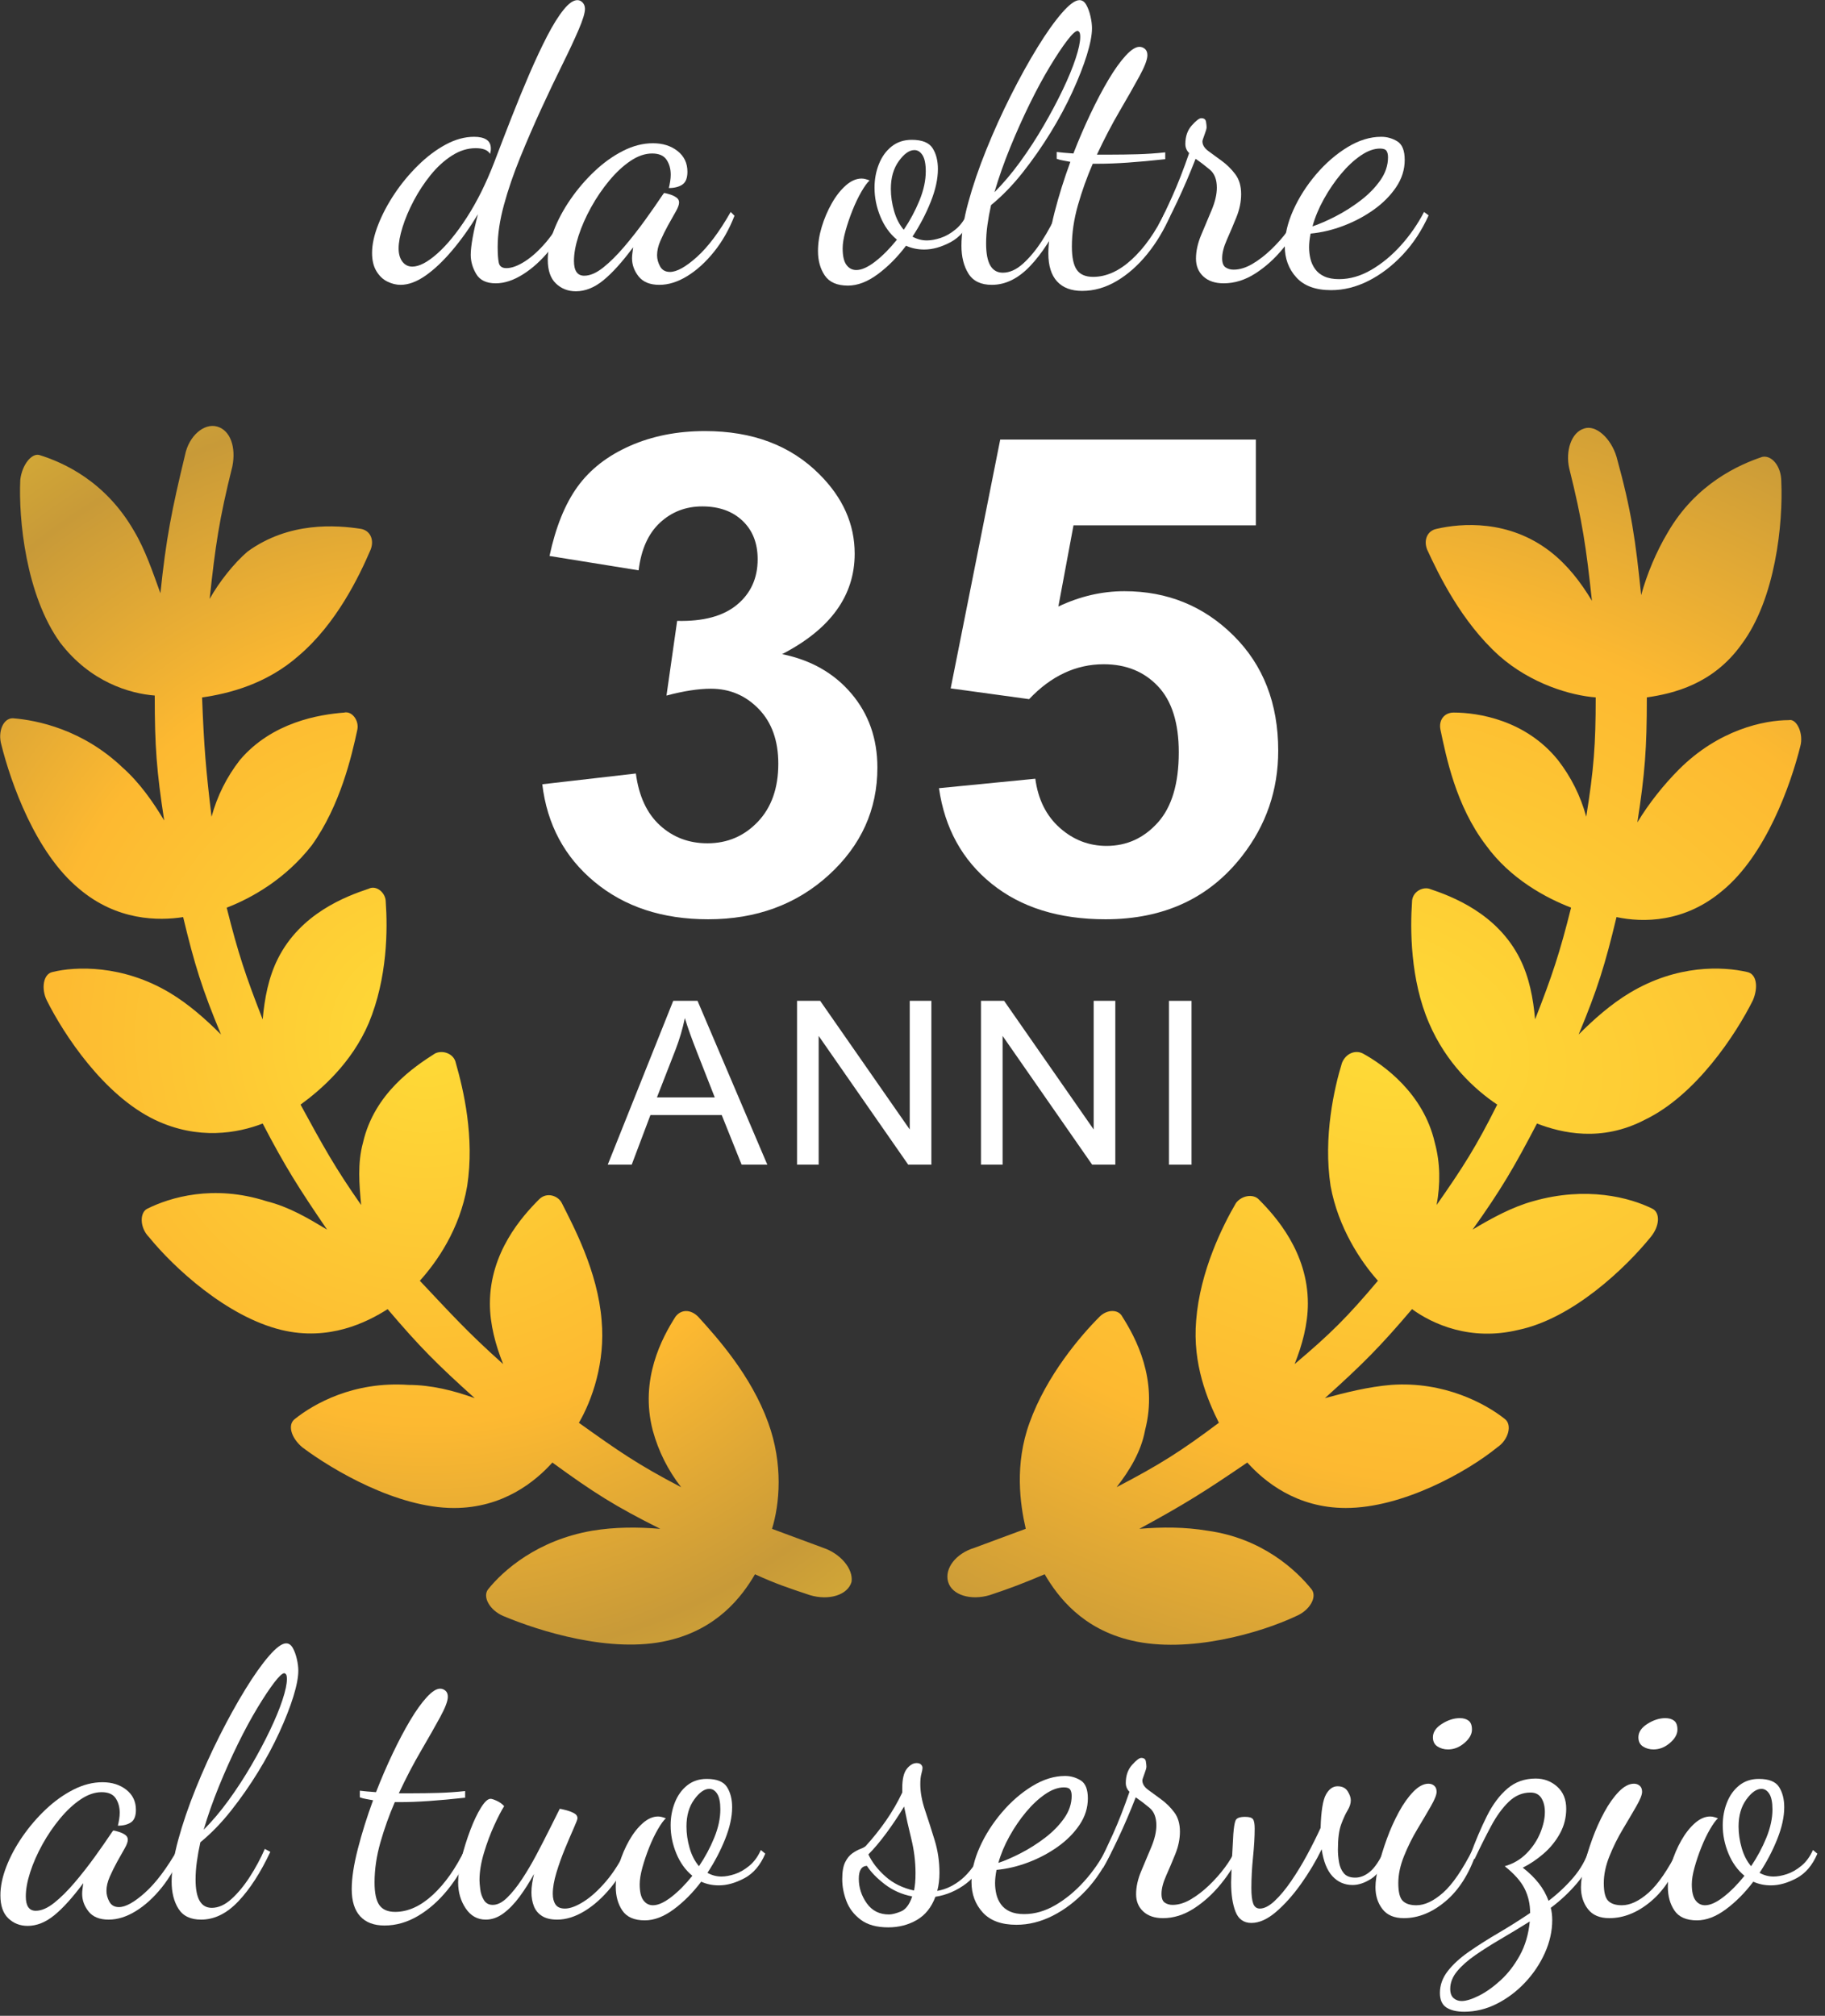 <?xml version="1.0" encoding="UTF-8" standalone="no"?>
<!DOCTYPE svg PUBLIC "-//W3C//DTD SVG 1.1//EN" "http://www.w3.org/Graphics/SVG/1.1/DTD/svg11.dtd">
<svg width="100%" height="100%" viewBox="0 0 326 360" version="1.1" xmlns="http://www.w3.org/2000/svg" xmlns:xlink="http://www.w3.org/1999/xlink" xml:space="preserve" xmlns:serif="http://www.serif.com/" style="fill-rule:evenodd;clip-rule:evenodd;stroke-linejoin:round;stroke-miterlimit:2;">
    <rect x="0" y="0" width="326" height="360" fill="#333333" stroke="none"/>
    <g transform="matrix(1,0,0,1,-308.648,-697.105)">
        <g>
            <g transform="matrix(0.604,0,0,0.604,258.156,713.078)">
                <path d="M327.04,431.2C320.88,428.962 318.079,427.841 311.919,425.598C314.157,418.317 315.278,406.559 310.798,394.239C305.759,380.239 295.677,369.04 290.079,362.88C287.841,360.642 285.04,360.642 283.36,362.88C279.438,369.041 272.719,381.36 276.641,396.482C278.321,402.643 281.122,408.244 285.04,413.283C272.161,406.565 266.56,402.642 254.802,394.244C258.724,387.526 262.642,376.322 261.521,364.006C260.399,349.447 253.122,336.006 249.759,329.287C248.637,327.049 245.278,325.928 243.04,328.166C238.001,333.205 228.481,343.846 228.481,358.967C228.481,365.127 230.16,371.287 232.403,376.889C221.762,367.37 217.282,362.33 207.762,352.248C212.801,346.647 219.524,337.127 221.762,324.248C224,309.689 220.641,295.689 218.402,287.85C217.844,285.049 214.48,283.928 212.242,285.049C206.082,288.971 194.32,296.811 190.961,311.369C189.281,317.53 189.84,323.689 190.402,329.849C182.563,318.65 179.203,312.491 172.48,300.169C178.641,295.689 187.601,287.85 192.64,276.092C198.242,262.651 198.242,248.092 197.68,240.252C197.68,237.451 194.879,235.212 192.64,236.33C185.922,238.568 172.48,243.611 165.761,257.049C162.961,262.65 161.84,268.811 161.281,274.971C156.242,262.092 154,255.369 150.64,241.932C157.921,239.131 167.999,233.533 175.839,223.452C184.237,211.69 187.601,197.132 189.28,189.292C189.839,186.491 187.6,183.69 185.358,184.253C178.077,184.811 164.077,187.053 154.557,198.253C150.635,203.292 147.838,208.894 146.159,215.054C144.479,201.054 143.92,194.335 143.358,179.773C151.198,178.651 162.397,175.851 171.917,167.453C183.116,157.933 189.839,143.933 193.198,136.094C194.319,133.293 193.198,130.492 190.397,129.933C183.116,128.812 169.116,127.695 156.795,136.652C152.877,140.004 148.397,145.605 145.6,150.644C147.28,134.964 148.401,127.124 152.319,111.445C153.44,105.844 151.76,100.804 147.838,99.683C143.916,98.562 139.44,102.484 138.319,108.082C134.397,124.32 132.717,132.723 131.038,148.961C128.799,142.8 126.557,136.082 123.198,130.481C114.799,115.922 102.479,110.321 95.198,108.083C92.96,107.524 90.159,110.883 89.596,115.364C89.038,127.126 91.276,149.524 101.358,163.524C110.319,175.286 122.077,178.645 129.358,179.204C129.358,194.325 129.917,201.602 132.159,216.165C128.8,210.563 124.878,204.966 119.839,200.485C108.077,189.286 94.64,186.485 87.359,185.926C84.558,185.926 82.879,189.848 84,193.766C86.8,204.965 94.078,225.688 106.961,236.325C118.16,245.844 130.481,245.844 137.762,244.723C141.121,258.723 143.363,266.004 148.961,279.442C144.48,274.961 139.441,270.481 133.84,267.122C119.84,258.724 105.84,259.282 99.121,260.962C96.32,261.52 95.761,266.001 97.441,269.36C102.48,279.438 114.242,297.36 129.363,304.641C142.242,310.801 154.004,308.563 161.285,305.762C168.004,318.641 171.926,324.801 180.324,337.121C174.722,333.762 169.125,330.402 162.402,328.723C146.722,323.684 133.843,327.602 127.121,330.961C124.883,332.082 124.883,336.563 127.68,339.36C134.961,348.32 150.641,362.88 166.879,366.801C180.879,370.16 192.078,364.562 198.238,360.64C207.757,371.839 212.797,376.878 224,386.96C217.839,384.722 211.121,383.038 204.398,383.038C188.16,381.917 176.398,388.64 170.796,393.116C168.557,394.796 169.674,398.718 173.034,401.515C181.995,408.234 201.034,419.437 217.835,419.437C232.394,419.437 241.913,411.597 246.956,405.996C259.276,414.957 265.436,418.875 278.878,425.598C272.159,425.039 265.437,425.039 258.718,426.156C242.48,428.957 232.398,437.918 227.917,443.515C226.237,445.754 228.475,449.676 232.397,451.355C243.038,455.836 264.319,462.554 281.116,458.636C295.675,455.277 302.956,445.757 306.878,439.034C313.039,441.835 316.398,442.956 323.116,445.195C328.718,446.874 334.315,445.195 335.436,441.273C335.999,437.362 332.077,432.882 327.038,431.203L327.04,431.2Z" style="fill:url(#_Radial1);fill-rule:nonzero;"/>
            </g>
            <g transform="matrix(0.604,0,0,0.604,258.156,713.078)">
                <path d="M593.04,236.88C605.919,226.239 613.2,205.521 616.001,194.321C617.122,190.399 614.88,185.923 612.642,186.481C605.36,186.481 591.923,189.282 580.162,201.04C575.681,205.521 571.201,211.118 567.842,216.72C570.08,202.161 570.642,194.88 570.642,179.759C578.482,178.638 590.244,175.837 598.642,164.079C608.72,150.638 610.962,128.239 610.404,115.919C610.404,111.439 607.604,108.079 604.803,108.638C598.084,110.876 585.201,116.478 576.803,131.036C573.443,136.638 570.643,143.356 568.963,149.516C567.283,133.278 566.162,124.875 561.682,108.637C560.002,103.035 555.522,99.118 552.162,100.239C548.24,101.36 546.561,106.957 547.682,112.001C551.604,127.681 552.721,135.521 554.401,151.2C551.041,145.598 547.119,140.559 542.081,136.641C529.761,127.121 515.761,128.242 508.479,129.922C505.678,130.48 504.557,133.281 505.678,136.082C509.037,143.363 515.756,157.363 526.959,167.441C536.478,175.839 548.24,179.203 555.518,179.761C555.518,193.761 554.959,201.042 552.717,215.042C551.037,208.882 548.236,203.28 544.319,198.241C534.799,186.479 520.799,184.241 513.518,184.241C510.717,184.241 509.037,186.479 509.596,189.28C511.275,197.12 514.076,211.678 523.037,223.44C530.318,233.518 540.959,239.12 548.236,241.92C544.876,255.361 542.634,262.08 537.595,274.959C537.036,268.799 535.915,262.639 533.114,257.037C526.395,243.596 512.954,238.557 506.235,236.318C503.997,235.76 501.196,237.439 501.196,240.24C500.638,248.08 500.638,263.201 506.235,276.08C511.274,287.842 519.676,295.682 526.395,300.158C520.235,312.478 516.317,318.638 508.473,329.838C509.594,323.678 509.594,317.518 507.915,311.358C504.555,296.799 492.794,288.397 486.634,285.038C484.395,283.917 481.595,285.038 480.473,287.839C478.235,295.12 474.872,309.679 477.114,324.237C479.352,336.557 486.075,346.635 491.114,352.237C482.153,362.878 477.114,367.917 466.473,376.878C468.711,371.276 470.395,365.116 470.395,358.956C470.395,343.835 460.875,333.194 455.836,328.155C454.156,326.475 450.797,327.034 449.117,329.276C445.195,335.995 438.476,349.436 437.355,363.995C436.234,376.874 440.715,387.515 444.074,394.233C432.875,402.631 426.715,406.553 413.836,413.272C417.758,408.233 421.117,402.631 422.234,396.471C426.156,381.35 419.434,369.03 415.516,362.869C414.394,360.631 411.035,360.631 408.797,362.869C403.195,368.471 393.117,380.228 388.078,394.228C383.597,406.548 385.277,418.306 386.957,425.587C380.796,427.825 377.996,428.946 371.836,431.189C366.234,432.868 362.875,437.349 363.996,441.267C365.117,445.188 370.715,446.868 376.316,445.188C383.035,442.95 385.835,441.829 392.554,439.028C396.476,445.747 403.753,455.266 418.316,458.63C435.117,462.552 456.394,456.392 467.035,451.349C470.957,449.669 473.195,445.747 471.515,443.509C467.035,437.908 456.956,428.388 440.714,426.15C433.996,425.029 427.273,425.029 420.554,425.592C433.995,418.31 440.156,414.393 452.476,405.99C457.515,411.591 467.035,419.431 481.597,419.431C498.398,419.431 517.437,408.79 526.398,401.509C529.758,399.27 530.879,394.79 528.637,393.11C523.035,388.63 510.715,381.911 495.035,383.032C488.316,383.591 481.594,385.271 475.433,386.954C486.632,376.876 491.671,371.833 501.195,360.634C507.355,365.115 518.554,370.154 532.554,366.794C548.792,363.435 564.476,348.314 571.753,339.353C574.553,335.994 574.553,332.072 572.311,330.955C565.592,327.596 552.709,324.236 537.03,328.717C530.87,330.396 524.71,333.756 519.108,337.115C527.507,325.353 531.428,318.635 538.147,305.756C545.428,308.557 557.186,311.358 570.069,304.635C585.19,297.354 596.948,279.436 601.991,269.354C603.671,265.432 603.112,261.514 600.311,260.956C593.03,259.276 579.592,258.717 565.592,267.116C559.991,270.475 554.951,274.956 550.471,279.436C556.073,265.995 558.311,258.717 561.67,244.717C569.518,246.396 581.838,246.396 593.037,236.877L593.04,236.88Z" style="fill:url(#_Radial2);fill-rule:nonzero;"/>
            </g>
            <g transform="matrix(1.127,0,0,1.068,22.686,581.074)">
                <path d="M339.689,239.787L354.522,237.987C354.995,241.768 356.267,244.658 358.339,246.658C360.412,248.657 362.92,249.657 365.865,249.657C369.028,249.657 371.691,248.457 373.854,246.058C376.017,243.658 377.099,240.423 377.099,236.351C377.099,232.497 376.063,229.444 373.99,227.19C371.918,224.935 369.391,223.808 366.41,223.808C364.447,223.808 362.102,224.19 359.376,224.954L361.066,212.466C365.211,212.575 368.374,211.675 370.555,209.766C372.736,207.858 373.827,205.322 373.827,202.159C373.827,199.469 373.027,197.324 371.427,195.724C369.828,194.124 367.701,193.324 365.047,193.324C362.429,193.324 360.194,194.233 358.339,196.051C356.485,197.869 355.358,200.523 354.958,204.013L340.834,201.613C341.816,196.778 343.297,192.915 345.279,190.025C347.26,187.135 350.023,184.863 353.568,183.209C357.112,181.554 361.084,180.727 365.483,180.727C373.009,180.727 379.044,183.127 383.588,187.926C387.333,191.852 389.205,196.287 389.205,201.232C389.205,208.248 385.37,213.847 377.699,218.028C382.279,219.01 385.942,221.209 388.687,224.626C391.432,228.044 392.804,232.17 392.804,237.005C392.804,244.022 390.241,250.002 385.115,254.947C379.989,259.891 373.609,262.363 365.974,262.363C358.739,262.363 352.741,260.282 347.978,256.119C343.216,251.957 340.453,246.512 339.689,239.787Z" style="fill:white;fill-rule:nonzero;"/>
                <path d="M402.566,240.441L417.835,238.86C418.271,242.313 419.562,245.049 421.707,247.067C423.852,249.085 426.324,250.093 429.123,250.093C432.323,250.093 435.031,248.794 437.249,246.194C439.466,243.595 440.575,239.678 440.575,234.442C440.575,229.534 439.476,225.853 437.276,223.399C435.077,220.945 432.214,219.718 428.687,219.718C424.288,219.718 420.344,221.663 416.853,225.554L404.42,223.754L412.273,182.145L452.791,182.145L452.791,196.487L423.888,196.487L421.489,210.066C424.906,208.357 428.396,207.503 431.959,207.503C438.758,207.503 444.52,209.975 449.246,214.92C453.972,219.864 456.335,226.281 456.335,234.17C456.335,240.75 454.427,246.621 450.609,251.784C445.411,258.837 438.194,262.363 428.96,262.363C421.58,262.363 415.563,260.382 410.909,256.419C406.256,252.456 403.475,247.13 402.566,240.441Z" style="fill:white;fill-rule:nonzero;"/>
            </g>
            <g transform="matrix(0.607,0,0,0.607,172.551,587.513)">
                <path d="M342.079,264.351C340.814,264.351 339.529,264.034 338.226,263.401C336.923,262.768 335.844,261.745 334.988,260.33C334.131,258.915 333.703,257.128 333.703,254.969C333.703,252.512 334.299,249.757 335.49,246.704C336.681,243.652 338.282,240.618 340.292,237.602C342.303,234.587 344.611,231.795 347.217,229.226C349.823,226.657 352.54,224.61 355.37,223.083C358.199,221.557 360.991,220.794 363.746,220.794C365.31,220.794 366.52,221.073 367.376,221.631C368.232,222.19 368.66,223.065 368.66,224.256C368.66,224.554 368.642,224.814 368.604,225.038C368.567,225.261 368.511,225.522 368.437,225.82C368.064,225.224 367.525,224.796 366.817,224.535C366.11,224.275 365.235,224.144 364.193,224.144C361.81,224.144 359.483,224.87 357.213,226.322C354.942,227.774 352.857,229.673 350.958,232.018C349.06,234.363 347.403,236.876 345.988,239.557C344.574,242.237 343.475,244.824 342.694,247.319C341.912,249.813 341.521,251.916 341.521,253.629C341.521,255.267 341.893,256.57 342.638,257.538C343.382,258.506 344.35,258.99 345.542,258.99C347.552,258.99 349.99,257.724 352.857,255.192C355.723,252.661 358.646,249.087 361.624,244.471C364.602,239.855 367.283,234.457 369.665,228.277C371.303,223.958 372.997,219.565 374.747,215.098C376.497,210.631 378.265,206.331 380.052,202.199C381.839,198.066 383.57,194.381 385.245,191.142C386.92,187.903 388.521,185.334 390.048,183.436C391.574,181.537 392.933,180.588 394.124,180.588C394.72,180.588 395.241,180.83 395.688,181.314C396.134,181.798 396.358,182.412 396.358,183.156C396.358,184.348 395.743,186.377 394.515,189.243C393.286,192.11 391.686,195.535 389.713,199.518C387.739,203.502 385.673,207.839 383.514,212.529C381.355,217.22 379.289,221.985 377.316,226.825C375.343,231.664 373.742,236.337 372.513,240.841C371.285,245.346 370.67,249.459 370.67,253.182C370.67,255.267 370.782,256.83 371.005,257.873C371.229,258.915 371.973,259.436 373.239,259.436C374.803,259.436 376.627,258.766 378.712,257.426C380.796,256.086 382.881,254.187 384.966,251.73C387.051,249.273 388.875,246.332 390.438,242.907L391.779,243.912C390.364,247.71 388.428,251.116 385.971,254.131C383.514,257.147 380.89,259.529 378.097,261.279C375.305,263.029 372.644,263.904 370.112,263.904C367.357,263.904 365.44,262.992 364.36,261.168C363.281,259.343 362.741,257.463 362.741,255.527C362.741,254.262 362.927,252.586 363.299,250.502C363.672,248.417 364.193,246.109 364.863,243.577C362.48,247.523 359.949,251.079 357.268,254.243C354.588,257.408 351.963,259.883 349.395,261.67C346.826,263.457 344.388,264.351 342.079,264.351Z" style="fill:white;fill-rule:nonzero;"/>
                <path d="M393.677,266.249C391.369,266.249 389.415,265.486 387.814,263.96C386.213,262.433 385.413,260.107 385.413,256.979C385.413,254.299 386.008,251.414 387.2,248.324C388.391,245.234 390.029,242.181 392.114,239.166C394.198,236.15 396.562,233.396 399.206,230.901C401.849,228.407 404.641,226.415 407.582,224.926C410.523,223.437 413.445,222.692 416.349,222.692C419.253,222.692 421.673,223.456 423.609,224.982C425.544,226.508 426.512,228.537 426.512,231.069C426.512,232.93 426.01,234.196 425.005,234.866C423.999,235.536 422.678,235.871 421.04,235.871C421.189,235.276 421.319,234.624 421.431,233.917C421.542,233.209 421.598,232.558 421.598,231.962C421.598,230.25 421.189,228.779 420.37,227.551C419.551,226.322 418.136,225.708 416.126,225.708C414.041,225.708 411.919,226.434 409.76,227.886C407.601,229.338 405.516,231.274 403.505,233.693C401.495,236.113 399.708,238.738 398.145,241.567C396.581,244.396 395.353,247.188 394.459,249.943C393.566,252.698 393.119,255.155 393.119,257.314C393.119,260.218 394.124,261.67 396.134,261.67C397.847,261.67 399.708,260.87 401.719,259.269C403.729,257.668 405.795,255.621 407.917,253.126C410.039,250.632 412.068,248.045 414.004,245.364C415.94,242.684 417.652,240.227 419.141,237.993C419.439,237.546 419.625,237.323 419.7,237.323C420.146,237.398 420.723,237.546 421.431,237.77C422.138,237.993 422.752,238.291 423.273,238.663C423.795,239.036 424.055,239.52 424.055,240.115C424.055,240.785 423.72,241.697 423.05,242.851C422.38,244.005 421.635,245.327 420.816,246.816C419.997,248.305 419.253,249.813 418.583,251.339C417.913,252.866 417.578,254.299 417.578,255.639C417.578,256.756 417.875,257.854 418.471,258.934C419.067,260.013 420.035,260.553 421.375,260.553C423.385,260.553 426.028,259.083 429.304,256.142C432.58,253.201 435.894,248.789 439.244,242.907L440.361,244.024C438.798,248.045 436.787,251.581 434.33,254.634C431.873,257.687 429.249,260.069 426.456,261.782C423.664,263.494 420.928,264.351 418.248,264.351C415.493,264.351 413.464,263.531 412.161,261.893C410.858,260.255 410.206,258.469 410.206,256.533C410.206,256.086 410.244,255.583 410.318,255.025C410.393,254.467 410.467,253.889 410.542,253.294C407.34,257.612 404.418,260.851 401.774,263.01C399.131,265.17 396.432,266.249 393.677,266.249Z" style="fill:white;fill-rule:nonzero;"/>
                <path d="M473.755,264.574C470.553,264.574 468.282,263.587 466.942,261.614C465.602,259.641 464.931,257.24 464.931,254.411C464.931,252.103 465.304,249.72 466.048,247.263C466.793,244.806 467.779,242.498 469.008,240.339C470.236,238.179 471.614,236.43 473.14,235.089C474.667,233.749 476.212,233.079 477.775,233.079C478.147,233.079 478.538,233.135 478.948,233.247C479.357,233.358 479.748,233.489 480.12,233.637C479.45,234.233 478.65,235.331 477.719,236.932C476.789,238.533 475.914,240.357 475.095,242.405C474.276,244.452 473.587,246.481 473.029,248.491C472.47,250.502 472.191,252.214 472.191,253.629C472.191,255.863 472.563,257.482 473.308,258.487C474.052,259.492 475.02,259.995 476.212,259.995C477.775,259.995 479.637,259.157 481.796,257.482C483.955,255.807 486.077,253.666 488.162,251.06C486.077,249.348 484.458,247.095 483.303,244.303C482.149,241.511 481.572,238.663 481.572,235.759C481.572,233.302 482,230.994 482.857,228.835C483.713,226.676 484.96,224.945 486.598,223.642C488.236,222.339 490.209,221.687 492.517,221.687C495.57,221.687 497.618,222.506 498.66,224.144C499.702,225.782 500.224,227.83 500.224,230.287C500.224,233.191 499.516,236.411 498.102,239.948C496.687,243.484 494.9,246.891 492.741,250.167C494.081,250.911 495.496,251.284 496.985,251.284C498.176,251.284 499.516,251.042 501.005,250.558C502.494,250.074 503.965,249.236 505.417,248.045C506.869,246.853 508.041,245.253 508.935,243.242L510.275,244.359C508.786,247.859 506.683,250.334 503.965,251.786C501.247,253.238 498.66,253.964 496.203,253.964C495.235,253.964 494.304,253.871 493.411,253.685C492.517,253.499 491.661,253.219 490.842,252.847C488.311,256.198 485.537,258.99 482.522,261.223C479.506,263.457 476.584,264.574 473.755,264.574ZM490.172,248.156C492.033,245.402 493.578,242.516 494.807,239.501C496.035,236.485 496.65,233.637 496.65,230.957C496.65,228.798 496.333,227.216 495.7,226.211C495.067,225.205 494.267,224.703 493.299,224.703C491.81,224.703 490.284,225.782 488.72,227.942C487.157,230.101 486.375,232.818 486.375,236.095C486.375,238.254 486.691,240.432 487.324,242.628C487.957,244.824 488.906,246.667 490.172,248.156Z" style="fill:white;fill-rule:nonzero;"/>
                <path d="M516.083,264.351C512.881,264.351 510.592,263.252 509.214,261.056C507.837,258.859 507.148,256.123 507.148,252.847C507.148,249.273 507.818,245.029 509.158,240.115C510.498,235.201 512.267,230.026 514.463,224.591C516.66,219.156 519.061,213.851 521.667,208.676C524.273,203.502 526.879,198.792 529.485,194.548C532.091,190.304 534.492,186.916 536.688,184.385C538.885,181.853 540.616,180.588 541.882,180.588C542.701,180.588 543.371,181.053 543.892,181.984C544.413,182.914 544.823,184.031 545.12,185.334C545.418,186.637 545.567,187.81 545.567,188.852C545.567,190.863 545.065,193.487 544.059,196.726C543.054,199.965 541.64,203.576 539.815,207.559C537.991,211.543 535.832,215.563 533.338,219.621C530.843,223.679 528.126,227.569 525.185,231.292C522.244,235.015 519.135,238.217 515.859,240.897C515.413,242.907 515.059,244.862 514.798,246.76C514.538,248.659 514.407,250.465 514.407,252.177C514.407,255.081 514.817,257.24 515.636,258.655C516.455,260.069 517.683,260.777 519.321,260.777C521.332,260.777 523.323,259.883 525.297,258.096C527.27,256.309 529.131,254.057 530.881,251.339C532.63,248.622 534.138,245.811 535.404,242.907L537.079,243.801C534.101,250.129 530.862,255.137 527.363,258.822C523.863,262.508 520.103,264.351 516.083,264.351ZM516.864,237.1C519.47,234.494 522.002,231.497 524.459,228.109C526.916,224.721 529.205,221.203 531.327,217.555C533.449,213.907 535.329,210.37 536.967,206.945C538.606,203.52 539.871,200.449 540.765,197.731C541.658,195.014 542.105,192.91 542.105,191.421C542.105,190.676 542.012,190.193 541.826,189.969C541.64,189.746 541.472,189.634 541.323,189.634C540.728,189.634 539.704,190.583 538.252,192.482C536.8,194.381 535.106,196.931 533.17,200.132C531.234,203.334 529.261,206.982 527.251,211.077C525.241,215.172 523.323,219.454 521.499,223.921C519.675,228.388 518.13,232.781 516.864,237.1Z" style="fill:white;fill-rule:nonzero;"/>
                <path d="M542.663,266.137C539.462,266.137 537.005,265.207 535.292,263.345C533.58,261.484 532.724,258.729 532.724,255.081C532.724,251.805 533.338,247.765 534.566,242.963C535.795,238.161 537.34,233.228 539.201,228.165C538.457,228.016 537.749,227.886 537.079,227.774C536.409,227.662 535.776,227.495 535.181,227.272L535.181,225.261C535.776,225.336 536.484,225.41 537.303,225.485C538.122,225.559 539.052,225.633 540.095,225.708C541.658,221.687 543.333,217.797 545.12,214.037C546.907,210.277 548.676,206.926 550.425,203.985C552.175,201.044 553.85,198.699 555.451,196.949C557.052,195.2 558.411,194.325 559.528,194.325C560.123,194.325 560.663,194.53 561.147,194.939C561.631,195.349 561.873,195.963 561.873,196.782C561.873,198.048 561.091,200.114 559.528,202.98C557.964,205.847 556.028,209.253 553.72,213.199C551.412,217.146 549.178,221.427 547.019,226.043L551.151,226.043C553.608,226.043 556.196,226.006 558.913,225.931C561.631,225.857 564.367,225.671 567.122,225.373L567.122,227.383C563.027,227.83 559.36,228.165 556.121,228.388C552.882,228.612 549.997,228.723 547.466,228.723L545.791,228.723C544.078,232.67 542.626,236.727 541.435,240.897C540.244,245.066 539.648,249.124 539.648,253.07C539.648,256.272 540.132,258.562 541.1,259.939C542.068,261.316 543.669,262.005 545.902,262.005C549.774,262.005 553.571,260.293 557.294,256.868C561.017,253.443 564.293,248.789 567.122,242.907L568.574,244.024C566.787,248.194 564.535,251.954 561.817,255.304C559.099,258.655 556.103,261.298 552.827,263.234C549.551,265.17 546.163,266.137 542.663,266.137Z" style="fill:white;fill-rule:nonzero;"/>
                <path d="M584.321,263.904C581.79,263.904 579.798,263.234 578.346,261.893C576.894,260.553 576.168,258.804 576.168,256.644C576.168,254.411 576.69,252.065 577.732,249.608C578.774,247.151 579.798,244.713 580.803,242.293C581.808,239.873 582.311,237.695 582.311,235.759C582.311,233.377 581.622,231.609 580.245,230.455C578.867,229.3 577.471,228.239 576.057,227.272C574.344,231.664 572.557,235.834 570.696,239.78C568.835,243.726 567.308,246.704 566.117,248.715L565.112,246.816C566.154,244.88 567.513,242.051 569.188,238.328C570.863,234.605 572.52,230.361 574.158,225.596C573.414,224.852 573.041,223.958 573.041,222.916C573.041,220.682 573.674,218.858 574.94,217.443C576.206,216.029 577.136,215.321 577.732,215.321C578.551,215.321 579.016,215.675 579.128,216.382C579.24,217.09 579.296,217.629 579.296,218.002C579.296,218.374 579.091,219.1 578.681,220.18C578.272,221.259 578.067,221.911 578.067,222.134C578.067,223.176 578.644,224.126 579.798,224.982C580.952,225.838 582.274,226.806 583.763,227.886C585.252,228.965 586.574,230.268 587.728,231.795C588.882,233.321 589.459,235.276 589.459,237.658C589.459,239.892 588.993,242.163 588.063,244.471C587.132,246.779 586.201,248.975 585.271,251.06C584.34,253.145 583.875,254.969 583.875,256.533C583.875,257.873 584.21,258.766 584.88,259.213C585.55,259.66 586.332,259.883 587.225,259.883C589.012,259.883 590.855,259.325 592.754,258.208C594.652,257.091 596.495,255.676 598.282,253.964C600.069,252.251 601.67,250.446 603.084,248.547C604.499,246.649 605.541,244.88 606.211,243.242L607.663,244.359C606.249,247.486 604.313,250.558 601.856,253.573C599.399,256.588 596.662,259.064 593.647,261C590.632,262.936 587.523,263.904 584.321,263.904Z" style="fill:white;fill-rule:nonzero;"/>
                <path d="M615.928,265.914C611.386,265.914 607.98,264.667 605.709,262.173C603.438,259.678 602.302,256.607 602.302,252.959C602.302,249.608 603.14,246.072 604.815,242.349C606.491,238.626 608.724,235.127 611.516,231.851C614.308,228.574 617.38,225.913 620.73,223.865C624.081,221.818 627.394,220.794 630.67,220.794C632.383,220.794 633.965,221.241 635.417,222.134C636.869,223.028 637.595,224.852 637.595,227.607C637.595,230.436 636.757,233.098 635.082,235.592C633.406,238.086 631.21,240.301 628.492,242.237C625.775,244.173 622.796,245.755 619.558,246.984C616.319,248.212 613.099,248.975 609.897,249.273C609.748,250.018 609.636,250.725 609.562,251.395C609.487,252.065 609.45,252.698 609.45,253.294C609.45,254.411 609.581,255.527 609.841,256.644C610.102,257.761 610.567,258.785 611.237,259.716C611.907,260.646 612.819,261.372 613.973,261.893C615.127,262.415 616.561,262.675 618.273,262.675C621.475,262.675 624.639,261.763 627.766,259.939C630.893,258.115 633.797,255.714 636.478,252.735C639.158,249.757 641.429,246.481 643.29,242.907L644.631,243.912C642.62,248.38 640.07,252.251 636.98,255.527C633.89,258.804 630.54,261.354 626.929,263.178C623.318,265.002 619.651,265.914 615.928,265.914ZM610.455,247.151C612.466,246.481 614.737,245.495 617.268,244.192C619.8,242.889 622.238,241.344 624.583,239.557C626.929,237.77 628.865,235.797 630.391,233.637C631.917,231.478 632.68,229.207 632.68,226.825C632.68,226.006 632.532,225.373 632.234,224.926C631.936,224.479 631.303,224.256 630.335,224.256C628.548,224.256 626.65,224.945 624.639,226.322C622.629,227.7 620.693,229.505 618.832,231.739C616.97,233.973 615.295,236.43 613.806,239.11C612.317,241.79 611.2,244.471 610.455,247.151Z" style="fill:white;fill-rule:nonzero;"/>
            </g>
            <g transform="matrix(0.589,0,0,0.589,112.826,884.225)">
                <path d="M340.851,266.249C338.543,266.249 336.588,265.486 334.988,263.96C333.387,262.433 332.586,260.107 332.586,256.979C332.586,254.299 333.182,251.414 334.373,248.324C335.565,245.234 337.203,242.181 339.287,239.166C341.372,236.15 343.736,233.396 346.379,230.901C349.022,228.407 351.815,226.415 354.756,224.926C357.697,223.437 360.619,222.692 363.523,222.692C366.426,222.692 368.846,223.456 370.782,224.982C372.718,226.508 373.686,228.537 373.686,231.069C373.686,232.93 373.183,234.196 372.178,234.866C371.173,235.536 369.851,235.871 368.213,235.871C368.362,235.276 368.493,234.624 368.604,233.917C368.716,233.209 368.772,232.558 368.772,231.962C368.772,230.25 368.362,228.779 367.543,227.551C366.724,226.322 365.31,225.708 363.299,225.708C361.215,225.708 359.093,226.434 356.933,227.886C354.774,229.338 352.689,231.274 350.679,233.693C348.669,236.113 346.882,238.738 345.318,241.567C343.755,244.396 342.526,247.188 341.633,249.943C340.739,252.698 340.292,255.155 340.292,257.314C340.292,260.218 341.298,261.67 343.308,261.67C345.02,261.67 346.882,260.87 348.892,259.269C350.902,257.668 352.969,255.621 355.091,253.126C357.213,250.632 359.241,248.045 361.177,245.364C363.113,242.684 364.826,240.227 366.315,237.993C366.613,237.546 366.799,237.323 366.873,237.323C367.32,237.398 367.897,237.546 368.604,237.77C369.312,237.993 369.926,238.291 370.447,238.663C370.968,239.036 371.229,239.52 371.229,240.115C371.229,240.785 370.894,241.697 370.224,242.851C369.554,244.005 368.809,245.327 367.99,246.816C367.171,248.305 366.426,249.813 365.756,251.339C365.086,252.866 364.751,254.299 364.751,255.639C364.751,256.756 365.049,257.854 365.645,258.934C366.24,260.013 367.208,260.553 368.548,260.553C370.559,260.553 373.202,259.083 376.478,256.142C379.754,253.201 383.067,248.789 386.418,242.907L387.535,244.024C385.971,248.045 383.961,251.581 381.504,254.634C379.047,257.687 376.422,260.069 373.63,261.782C370.838,263.494 368.102,264.351 365.421,264.351C362.666,264.351 360.638,263.531 359.335,261.893C358.032,260.255 357.38,258.469 357.38,256.533C357.38,256.086 357.417,255.583 357.492,255.025C357.566,254.467 357.641,253.889 357.715,253.294C354.514,257.612 351.591,260.851 348.948,263.01C346.305,265.17 343.606,266.249 340.851,266.249Z" style="fill:white;fill-rule:nonzero;"/>
                <path d="M393.454,264.351C390.252,264.351 387.963,263.252 386.585,261.056C385.208,258.859 384.519,256.123 384.519,252.847C384.519,249.273 385.189,245.029 386.53,240.115C387.87,235.201 389.638,230.026 391.835,224.591C394.031,219.156 396.432,213.851 399.038,208.676C401.644,203.502 404.25,198.792 406.856,194.548C409.462,190.304 411.863,186.916 414.06,184.385C416.256,181.853 417.987,180.588 419.253,180.588C420.072,180.588 420.742,181.053 421.263,181.984C421.784,182.914 422.194,184.031 422.492,185.334C422.79,186.637 422.938,187.81 422.938,188.852C422.938,190.863 422.436,193.487 421.431,196.726C420.426,199.965 419.011,203.576 417.187,207.559C415.363,211.543 413.203,215.563 410.709,219.621C408.215,223.679 405.497,227.569 402.556,231.292C399.615,235.015 396.507,238.217 393.231,240.897C392.784,242.907 392.43,244.862 392.17,246.76C391.909,248.659 391.779,250.465 391.779,252.177C391.779,255.081 392.188,257.24 393.007,258.655C393.826,260.069 395.055,260.777 396.693,260.777C398.703,260.777 400.695,259.883 402.668,258.096C404.641,256.309 406.502,254.057 408.252,251.339C410.002,248.622 411.509,245.811 412.775,242.907L414.45,243.801C411.472,250.129 408.233,255.137 404.734,258.822C401.235,262.508 397.475,264.351 393.454,264.351ZM394.236,237.1C396.842,234.494 399.373,231.497 401.83,228.109C404.287,224.721 406.577,221.203 408.699,217.555C410.821,213.907 412.701,210.37 414.339,206.945C415.977,203.52 417.243,200.449 418.136,197.731C419.029,195.014 419.476,192.91 419.476,191.421C419.476,190.676 419.383,190.193 419.197,189.969C419.011,189.746 418.843,189.634 418.694,189.634C418.099,189.634 417.075,190.583 415.623,192.482C414.171,194.381 412.477,196.931 410.542,200.132C408.606,203.334 406.633,206.982 404.622,211.077C402.612,215.172 400.695,219.454 398.871,223.921C397.046,228.388 395.501,232.781 394.236,237.1Z" style="fill:white;fill-rule:nonzero;"/>
                <path d="M449.072,266.137C445.871,266.137 443.414,265.207 441.701,263.345C439.989,261.484 439.133,258.729 439.133,255.081C439.133,251.805 439.747,247.765 440.975,242.963C442.204,238.161 443.749,233.228 445.61,228.165C444.866,228.016 444.158,227.886 443.488,227.774C442.818,227.662 442.185,227.495 441.59,227.272L441.59,225.261C442.185,225.336 442.893,225.41 443.712,225.485C444.531,225.559 445.461,225.633 446.504,225.708C448.067,221.687 449.743,217.797 451.529,214.037C453.316,210.277 455.085,206.926 456.834,203.985C458.584,201.044 460.259,198.699 461.86,196.949C463.461,195.2 464.82,194.325 465.937,194.325C466.532,194.325 467.072,194.53 467.556,194.939C468.04,195.349 468.282,195.963 468.282,196.782C468.282,198.048 467.5,200.114 465.937,202.98C464.373,205.847 462.437,209.253 460.129,213.199C457.821,217.146 455.587,221.427 453.428,226.043L457.56,226.043C460.017,226.043 462.605,226.006 465.322,225.931C468.04,225.857 470.776,225.671 473.531,225.373L473.531,227.383C469.436,227.83 465.769,228.165 462.53,228.388C459.291,228.612 456.406,228.723 453.875,228.723L452.2,228.723C450.487,232.67 449.035,236.727 447.844,240.897C446.653,245.066 446.057,249.124 446.057,253.07C446.057,256.272 446.541,258.562 447.509,259.939C448.477,261.316 450.078,262.005 452.311,262.005C456.183,262.005 459.98,260.293 463.703,256.868C467.426,253.443 470.702,248.789 473.531,242.907L474.983,244.024C473.196,248.194 470.944,251.954 468.226,255.304C465.509,258.655 462.512,261.298 459.236,263.234C455.96,265.17 452.572,266.137 449.072,266.137Z" style="fill:white;fill-rule:nonzero;"/>
                <path d="M479.785,264.351C477.254,264.351 475.225,263.215 473.699,260.944C472.172,258.673 471.409,256.049 471.409,253.07C471.409,250.911 471.763,248.417 472.47,245.588C473.177,242.758 474.052,239.966 475.095,237.211C476.137,234.457 477.217,232.186 478.334,230.399C479.45,228.612 480.418,227.718 481.237,227.718C481.61,227.718 482.242,227.923 483.136,228.333C484.029,228.742 484.774,229.282 485.37,229.952C484.551,231.218 483.545,233.154 482.354,235.759C481.163,238.365 480.12,241.158 479.227,244.136C478.334,247.114 477.887,249.869 477.887,252.4C477.887,252.996 477.961,253.908 478.11,255.137C478.259,256.365 478.631,257.463 479.227,258.431C479.823,259.399 480.716,259.883 481.907,259.883C483.322,259.883 484.774,259.157 486.263,257.705C487.752,256.253 489.26,254.373 490.786,252.065C492.313,249.757 493.783,247.263 495.198,244.582C496.612,241.902 497.934,239.333 499.163,236.876C500.391,234.419 501.415,232.372 502.234,230.734C502.681,230.808 503.332,230.957 504.188,231.18C505.045,231.404 505.826,231.702 506.534,232.074C507.241,232.446 507.595,232.967 507.595,233.637C507.595,233.935 507.222,234.922 506.478,236.597C505.733,238.272 504.858,240.32 503.853,242.74C502.848,245.16 501.973,247.598 501.229,250.055C500.484,252.512 500.112,254.671 500.112,256.533C500.112,257.873 500.391,258.952 500.949,259.771C501.508,260.59 502.457,261 503.797,261C505.361,261 507.26,260.293 509.493,258.878C511.727,257.463 513.998,255.397 516.306,252.68C518.614,249.962 520.662,246.704 522.449,242.907L523.9,243.912C522.337,247.933 520.289,251.488 517.758,254.578C515.226,257.668 512.546,260.069 509.717,261.782C506.887,263.494 504.132,264.351 501.452,264.351C499.516,264.351 497.971,263.978 496.817,263.234C495.663,262.489 494.844,261.484 494.36,260.218C493.876,258.952 493.634,257.575 493.634,256.086C493.634,255.192 493.709,254.28 493.858,253.35C494.006,252.419 494.193,251.47 494.416,250.502C493.076,252.959 491.624,255.248 490.06,257.37C488.497,259.492 486.859,261.186 485.146,262.452C483.434,263.718 481.647,264.351 479.785,264.351Z" style="fill:white;fill-rule:nonzero;"/>
                <path d="M528.033,264.574C524.831,264.574 522.56,263.587 521.22,261.614C519.88,259.641 519.21,257.24 519.21,254.411C519.21,252.103 519.582,249.72 520.327,247.263C521.071,244.806 522.058,242.498 523.286,240.339C524.515,238.179 525.892,236.43 527.419,235.089C528.945,233.749 530.49,233.079 532.053,233.079C532.426,233.079 532.817,233.135 533.226,233.247C533.636,233.358 534.026,233.489 534.399,233.637C533.729,234.233 532.928,235.331 531.998,236.932C531.067,238.533 530.192,240.357 529.373,242.405C528.554,244.452 527.865,246.481 527.307,248.491C526.748,250.502 526.469,252.214 526.469,253.629C526.469,255.863 526.841,257.482 527.586,258.487C528.331,259.492 529.299,259.995 530.49,259.995C532.053,259.995 533.915,259.157 536.074,257.482C538.233,255.807 540.355,253.666 542.44,251.06C540.355,249.348 538.736,247.095 537.582,244.303C536.428,241.511 535.851,238.663 535.851,235.759C535.851,233.302 536.279,230.994 537.135,228.835C537.991,226.676 539.238,224.945 540.876,223.642C542.514,222.339 544.488,221.687 546.796,221.687C549.848,221.687 551.896,222.506 552.938,224.144C553.981,225.782 554.502,227.83 554.502,230.287C554.502,233.191 553.795,236.411 552.38,239.948C550.965,243.484 549.178,246.891 547.019,250.167C548.359,250.911 549.774,251.284 551.263,251.284C552.454,251.284 553.795,251.042 555.284,250.558C556.773,250.074 558.243,249.236 559.695,248.045C561.147,246.853 562.32,245.253 563.213,243.242L564.553,244.359C563.064,247.859 560.961,250.334 558.243,251.786C555.526,253.238 552.938,253.964 550.481,253.964C549.513,253.964 548.583,253.871 547.689,253.685C546.796,253.499 545.939,253.219 545.12,252.847C542.589,256.198 539.815,258.99 536.8,261.223C533.785,263.457 530.862,264.574 528.033,264.574ZM544.45,248.156C546.312,245.402 547.857,242.516 549.085,239.501C550.314,236.485 550.928,233.637 550.928,230.957C550.928,228.798 550.612,227.216 549.979,226.211C549.346,225.205 548.545,224.703 547.577,224.703C546.088,224.703 544.562,225.782 542.998,227.942C541.435,230.101 540.653,232.818 540.653,236.095C540.653,238.254 540.969,240.432 541.602,242.628C542.235,244.824 543.185,246.667 544.45,248.156Z" style="fill:white;fill-rule:nonzero;"/>
                <path d="M601.856,266.696C598.356,266.696 595.583,265.933 593.535,264.406C591.488,262.88 590.036,261 589.18,258.766C588.323,256.533 587.895,254.299 587.895,252.065C587.895,249.832 588.193,248.119 588.789,246.928C589.384,245.737 590.11,244.843 590.967,244.247C591.823,243.652 592.642,243.205 593.424,242.907C594.205,242.609 594.745,242.312 595.043,242.014C597.277,239.557 599.324,236.988 601.186,234.308C603.047,231.627 604.685,228.798 606.1,225.82L606.1,224.479C606.1,221.725 606.565,219.77 607.496,218.616C608.426,217.462 609.413,216.885 610.455,216.885C611.051,216.885 611.498,217.034 611.796,217.332C612.093,217.629 612.242,217.965 612.242,218.337C612.242,218.709 612.131,219.305 611.907,220.124C611.684,220.943 611.572,221.985 611.572,223.251C611.572,225.708 612.056,228.37 613.024,231.236C613.992,234.103 614.96,237.118 615.928,240.283C616.896,243.447 617.38,246.742 617.38,250.167C617.38,251.135 617.324,252.084 617.212,253.015C617.101,253.945 616.933,254.82 616.71,255.639C619.316,255.192 621.773,254.02 624.081,252.121C626.389,250.223 628.623,247.188 630.782,243.019L631.787,244.136C630.372,248.231 628.25,251.339 625.421,253.461C622.592,255.583 619.502,256.905 616.151,257.426C614.96,260.628 613.08,262.973 610.511,264.462C607.942,265.951 605.057,266.696 601.856,266.696ZM602.079,262.787C602.973,262.787 604.164,262.489 605.653,261.893C607.142,261.298 608.296,259.771 609.115,257.314C605.988,256.719 603.215,255.49 600.795,253.629C598.375,251.767 596.569,249.906 595.378,248.045C593.74,248.119 592.921,249.422 592.921,251.954C592.921,254.634 593.721,257.11 595.322,259.381C596.923,261.651 599.175,262.787 602.079,262.787ZM609.674,255.527C609.822,254.783 609.934,254.001 610.009,253.182C610.083,252.363 610.12,251.395 610.12,250.278C610.12,246.779 609.692,243.298 608.836,239.836C607.98,236.374 607.254,233.116 606.658,230.064C604.946,232.893 603.14,235.592 601.241,238.161C599.343,240.729 597.537,242.87 595.825,244.582C596.942,246.965 598.673,249.199 601.018,251.284C603.363,253.368 606.249,254.783 609.674,255.527Z" style="fill:white;fill-rule:nonzero;"/>
                <path d="M640.722,265.914C636.18,265.914 632.773,264.667 630.503,262.173C628.232,259.678 627.096,256.607 627.096,252.959C627.096,249.608 627.934,246.072 629.609,242.349C631.284,238.626 633.518,235.127 636.31,231.851C639.102,228.574 642.174,225.913 645.524,223.865C648.875,221.818 652.188,220.794 655.464,220.794C657.176,220.794 658.759,221.241 660.21,222.134C661.662,223.028 662.388,224.852 662.388,227.607C662.388,230.436 661.551,233.098 659.875,235.592C658.2,238.086 656.004,240.301 653.286,242.237C650.568,244.173 647.59,245.755 644.351,246.984C641.113,248.212 637.892,248.975 634.691,249.273C634.542,250.018 634.43,250.725 634.356,251.395C634.281,252.065 634.244,252.698 634.244,253.294C634.244,254.411 634.374,255.527 634.635,256.644C634.895,257.761 635.361,258.785 636.031,259.716C636.701,260.646 637.613,261.372 638.767,261.893C639.921,262.415 641.355,262.675 643.067,262.675C646.269,262.675 649.433,261.763 652.56,259.939C655.687,258.115 658.591,255.714 661.271,252.735C663.952,249.757 666.223,246.481 668.084,242.907L669.424,243.912C667.414,248.38 664.864,252.251 661.774,255.527C658.684,258.804 655.334,261.354 651.722,263.178C648.111,265.002 644.444,265.914 640.722,265.914ZM635.249,247.151C637.259,246.481 639.53,245.495 642.062,244.192C644.593,242.889 647.032,241.344 649.377,239.557C651.722,237.77 653.658,235.797 655.185,233.637C656.711,231.478 657.474,229.207 657.474,226.825C657.474,226.006 657.325,225.373 657.027,224.926C656.73,224.479 656.097,224.256 655.129,224.256C653.342,224.256 651.443,224.945 649.433,226.322C647.423,227.7 645.487,229.505 643.625,231.739C641.764,233.973 640.089,236.43 638.6,239.11C637.111,241.79 635.994,244.471 635.249,247.151Z" style="fill:white;fill-rule:nonzero;"/>
                <path d="M685.172,263.904C682.64,263.904 680.649,263.234 679.197,261.893C677.745,260.553 677.019,258.804 677.019,256.644C677.019,254.411 677.54,252.065 678.582,249.608C679.625,247.151 680.649,244.713 681.654,242.293C682.659,239.873 683.161,237.695 683.161,235.759C683.161,233.377 682.473,231.609 681.095,230.455C679.718,229.3 678.322,228.239 676.907,227.272C675.195,231.664 673.408,235.834 671.546,239.78C669.685,243.726 668.159,246.704 666.967,248.715L665.962,246.816C667.005,244.88 668.363,242.051 670.039,238.328C671.714,234.605 673.371,230.361 675.009,225.596C674.264,224.852 673.892,223.958 673.892,222.916C673.892,220.682 674.525,218.858 675.79,217.443C677.056,216.029 677.987,215.321 678.582,215.321C679.401,215.321 679.867,215.675 679.978,216.382C680.09,217.09 680.146,217.629 680.146,218.002C680.146,218.374 679.941,219.1 679.532,220.18C679.122,221.259 678.917,221.911 678.917,222.134C678.917,223.176 679.495,224.126 680.649,224.982C681.803,225.838 683.124,226.806 684.613,227.886C686.102,228.965 687.424,230.268 688.578,231.795C689.732,233.321 690.309,235.276 690.309,237.658C690.309,239.892 689.844,242.163 688.913,244.471C687.982,246.779 687.052,248.975 686.121,251.06C685.19,253.145 684.725,254.969 684.725,256.533C684.725,257.873 685.06,258.766 685.73,259.213C686.4,259.66 687.182,259.883 688.076,259.883C689.862,259.883 691.705,259.325 693.604,258.208C695.503,257.091 697.345,255.676 699.132,253.964C700.919,252.251 702.52,250.446 703.935,248.547C705.349,246.649 706.392,244.88 707.062,243.242L708.514,244.359C707.099,247.486 705.163,250.558 702.706,253.573C700.249,256.588 697.513,259.064 694.497,261C691.482,262.936 688.373,263.904 685.172,263.904Z" style="fill:white;fill-rule:nonzero;"/>
                <path d="M711.976,265.356C709.668,265.356 708.067,264.22 707.173,261.949C706.28,259.678 705.833,256.719 705.833,253.07C705.833,252.922 705.87,251.749 705.945,249.552C706.019,247.356 706.206,243.652 706.503,238.44C706.652,236.43 706.876,235.052 707.173,234.308C707.471,233.563 708.439,233.191 710.077,233.191C711.343,233.191 712.143,233.433 712.478,233.917C712.813,234.401 712.981,235.35 712.981,236.765C712.981,239.222 712.813,242.107 712.478,245.42C712.143,248.733 711.976,251.842 711.976,254.746C711.976,256.905 712.162,258.487 712.534,259.492C712.907,260.497 713.577,261 714.545,261C715.885,261 717.374,260.237 719.012,258.71C720.65,257.184 722.325,255.174 724.038,252.68C725.75,250.185 727.37,247.523 728.896,244.694C730.422,241.865 731.781,239.147 732.972,236.541C733.121,231.478 733.661,228.109 734.592,226.434C735.523,224.759 736.695,223.921 738.11,223.921C739.525,223.921 740.548,224.424 741.181,225.429C741.814,226.434 742.13,227.346 742.13,228.165C742.13,229.133 741.814,230.138 741.181,231.18C740.548,232.223 739.897,233.637 739.227,235.424C738.557,237.211 738.222,239.78 738.222,243.131C738.222,244.322 738.333,245.588 738.557,246.928C738.78,248.268 739.264,249.385 740.008,250.278C740.753,251.172 741.907,251.619 743.471,251.619C745.034,251.619 746.542,251.004 747.994,249.776C749.446,248.547 750.879,246.407 752.294,243.354L753.746,244.471C752.108,248.194 750.302,250.688 748.329,251.954C746.356,253.219 744.476,253.852 742.689,253.852C740.232,253.852 738.184,252.959 736.546,251.172C734.908,249.385 733.829,246.667 733.307,243.019C731.521,246.667 729.417,250.185 726.997,253.573C724.578,256.961 722.065,259.771 719.459,262.005C716.853,264.239 714.358,265.356 711.976,265.356Z" style="fill:white;fill-rule:nonzero;"/>
                <path d="M758.213,263.904C755.309,263.904 753.15,262.992 751.735,261.168C750.321,259.343 749.613,257.128 749.613,254.522C749.613,252.81 749.93,250.651 750.563,248.045C751.195,245.439 752.033,242.702 753.075,239.836C754.118,236.969 755.328,234.27 756.705,231.739C758.083,229.207 759.553,227.141 761.117,225.54C762.68,223.94 764.207,223.139 765.696,223.139C766.366,223.139 766.943,223.344 767.427,223.753C767.911,224.163 768.153,224.777 768.153,225.596C768.153,226.49 767.576,227.942 766.422,229.952C765.268,231.962 763.909,234.27 762.345,236.876C760.782,239.482 759.423,242.219 758.269,245.085C757.115,247.952 756.538,250.688 756.538,253.294C756.538,255.974 756.984,257.761 757.878,258.655C758.771,259.548 760.149,259.995 762.01,259.995C764.542,259.995 767.241,258.729 770.107,256.198C772.974,253.666 776.008,249.236 779.209,242.907L780.215,244.024C778.055,250.427 774.947,255.341 770.889,258.766C766.831,262.191 762.606,263.904 758.213,263.904ZM771.615,212.753C770.424,212.753 769.363,212.455 768.432,211.859C767.501,211.264 767.036,210.333 767.036,209.067C767.036,207.504 767.948,206.145 769.772,204.991C771.596,203.837 773.402,203.26 775.189,203.26C776.306,203.26 777.199,203.52 777.869,204.041C778.539,204.562 778.874,205.456 778.874,206.722C778.874,208.136 778.111,209.495 776.585,210.798C775.059,212.101 773.402,212.753 771.615,212.753Z" style="fill:white;fill-rule:nonzero;"/>
                <path d="M776.529,292.271C774.221,292.271 772.415,291.843 771.112,290.987C769.809,290.131 769.158,288.66 769.158,286.576C769.158,284.193 769.958,281.978 771.559,279.93C773.16,277.883 775.301,275.928 777.981,274.067C780.661,272.206 783.621,270.326 786.86,268.427C790.099,266.528 793.319,264.499 796.52,262.34C796.52,259.66 795.962,257.203 794.845,254.969C793.728,252.735 791.718,250.465 788.814,248.156C791.42,247.412 793.635,246.109 795.459,244.247C797.284,242.386 798.661,240.32 799.592,238.049C800.522,235.778 800.988,233.675 800.988,231.739C800.988,230.026 800.634,228.612 799.927,227.495C799.219,226.378 798.121,225.82 796.632,225.82C794.175,225.82 791.979,226.75 790.043,228.612C788.107,230.473 786.32,232.93 784.682,235.983C783.044,239.036 781.369,242.386 779.656,246.034L778.316,244.918C779.954,240.45 781.648,236.467 783.398,232.967C785.147,229.468 787.213,226.694 789.596,224.647C791.979,222.599 794.845,221.576 798.196,221.576C800.727,221.576 802.905,222.395 804.729,224.033C806.553,225.671 807.465,227.904 807.465,230.734C807.465,233.414 806.833,235.908 805.567,238.217C804.301,240.525 802.663,242.554 800.653,244.303C798.642,246.053 796.52,247.486 794.287,248.603C796.223,250.092 797.842,251.674 799.145,253.35C800.448,255.025 801.435,256.793 802.105,258.655C804.934,256.495 807.447,254.131 809.643,251.563C811.84,248.994 813.459,246.109 814.502,242.907L815.73,244.247C814.688,247.598 813.012,250.632 810.704,253.35C808.396,256.067 805.753,258.543 802.775,260.777C802.924,261.298 803.035,261.893 803.11,262.564C803.184,263.234 803.221,263.867 803.221,264.462C803.221,267.813 802.477,271.145 800.988,274.458C799.499,277.771 797.488,280.768 794.957,283.448C792.425,286.129 789.577,288.269 786.413,289.87C783.249,291.471 779.954,292.271 776.529,292.271ZM775.747,289.033C777.087,289.033 778.837,288.493 780.996,287.413C783.156,286.334 785.352,284.77 787.586,282.722C789.819,280.675 791.755,278.162 793.393,275.184C795.031,272.206 796.036,268.781 796.409,264.909C793.431,266.77 790.508,268.539 787.642,270.214C784.775,271.889 782.188,273.527 779.88,275.128C777.571,276.729 775.729,278.367 774.351,280.042C772.974,281.717 772.285,283.486 772.285,285.347C772.285,286.613 772.62,287.543 773.29,288.139C773.96,288.735 774.779,289.033 775.747,289.033Z" style="fill:white;fill-rule:nonzero;"/>
                <path d="M820.532,263.904C817.629,263.904 815.469,262.992 814.055,261.168C812.64,259.343 811.933,257.128 811.933,254.522C811.933,252.81 812.249,250.651 812.882,248.045C813.515,245.439 814.353,242.702 815.395,239.836C816.437,236.969 817.647,234.27 819.025,231.739C820.402,229.207 821.873,227.141 823.436,225.54C825,223.94 826.526,223.139 828.015,223.139C828.685,223.139 829.262,223.344 829.746,223.753C830.23,224.163 830.472,224.777 830.472,225.596C830.472,226.49 829.895,227.942 828.741,229.952C827.587,231.962 826.228,234.27 824.665,236.876C823.101,239.482 821.742,242.219 820.588,245.085C819.434,247.952 818.857,250.688 818.857,253.294C818.857,255.974 819.304,257.761 820.197,258.655C821.091,259.548 822.468,259.995 824.33,259.995C826.861,259.995 829.56,258.729 832.427,256.198C835.293,253.666 838.327,249.236 841.529,242.907L842.534,244.024C840.375,250.427 837.266,255.341 833.209,258.766C829.151,262.191 824.925,263.904 820.532,263.904ZM833.934,212.753C832.743,212.753 831.682,212.455 830.751,211.859C829.821,211.264 829.355,210.333 829.355,209.067C829.355,207.504 830.268,206.145 832.092,204.991C833.916,203.837 835.721,203.26 837.508,203.26C838.625,203.26 839.519,203.52 840.189,204.041C840.859,204.562 841.194,205.456 841.194,206.722C841.194,208.136 840.431,209.495 838.904,210.798C837.378,212.101 835.721,212.753 833.934,212.753Z" style="fill:white;fill-rule:nonzero;"/>
                <path d="M847.113,264.574C843.912,264.574 841.641,263.587 840.3,261.614C838.96,259.641 838.29,257.24 838.29,254.411C838.29,252.103 838.662,249.72 839.407,247.263C840.152,244.806 841.138,242.498 842.367,240.339C843.595,238.179 844.973,236.43 846.499,235.089C848.025,233.749 849.57,233.079 851.134,233.079C851.506,233.079 851.897,233.135 852.306,233.247C852.716,233.358 853.107,233.489 853.479,233.637C852.809,234.233 852.009,235.331 851.078,236.932C850.147,238.533 849.272,240.357 848.453,242.405C847.634,244.452 846.946,246.481 846.387,248.491C845.829,250.502 845.55,252.214 845.55,253.629C845.55,255.863 845.922,257.482 846.666,258.487C847.411,259.492 848.379,259.995 849.57,259.995C851.134,259.995 852.995,259.157 855.154,257.482C857.314,255.807 859.436,253.666 861.52,251.06C859.436,249.348 857.816,247.095 856.662,244.303C855.508,241.511 854.931,238.663 854.931,235.759C854.931,233.302 855.359,230.994 856.215,228.835C857.072,226.676 858.319,224.945 859.957,223.642C861.595,222.339 863.568,221.687 865.876,221.687C868.929,221.687 870.976,222.506 872.019,224.144C873.061,225.782 873.582,227.83 873.582,230.287C873.582,233.191 872.875,236.411 871.46,239.948C870.046,243.484 868.259,246.891 866.099,250.167C867.44,250.911 868.854,251.284 870.343,251.284C871.535,251.284 872.875,251.042 874.364,250.558C875.853,250.074 877.324,249.236 878.775,248.045C880.227,246.853 881.4,245.253 882.294,243.242L883.634,244.359C882.145,247.859 880.041,250.334 877.324,251.786C874.606,253.238 872.019,253.964 869.562,253.964C868.594,253.964 867.663,253.871 866.769,253.685C865.876,253.499 865.02,253.219 864.201,252.847C861.669,256.198 858.896,258.99 855.88,261.223C852.865,263.457 849.942,264.574 847.113,264.574ZM863.531,248.156C865.392,245.402 866.937,242.516 868.166,239.501C869.394,236.485 870.008,233.637 870.008,230.957C870.008,228.798 869.692,227.216 869.059,226.211C868.426,225.205 867.626,224.703 866.658,224.703C865.169,224.703 863.642,225.782 862.079,227.942C860.515,230.101 859.733,232.818 859.733,236.095C859.733,238.254 860.05,240.432 860.683,242.628C861.316,244.824 862.265,246.667 863.531,248.156Z" style="fill:white;fill-rule:nonzero;"/>
            </g>
            <g transform="matrix(0.381,0,0,0.366,289.45,809.578)">
                <path d="M335.326,261L366.029,181.055L377.426,181.055L410.146,261L398.094,261L388.769,236.787L355.34,236.787L346.56,261L335.326,261ZM358.394,228.171L385.497,228.171L377.153,206.031C374.608,199.305 372.718,193.779 371.482,189.453C370.464,194.579 369.028,199.668 367.174,204.722L358.394,228.171Z" style="fill:white;fill-rule:nonzero;"/>
                <path d="M424.074,261L424.074,181.055L434.926,181.055L476.916,243.822L476.916,181.055L487.059,181.055L487.059,261L476.207,261L434.217,198.178L434.217,261L424.074,261Z" style="fill:white;fill-rule:nonzero;"/>
                <path d="M510.312,261L510.312,181.055L521.164,181.055L563.155,243.822L563.155,181.055L573.298,181.055L573.298,261L562.446,261L520.455,198.178L520.455,261L510.312,261Z" style="fill:white;fill-rule:nonzero;"/>
                <rect x="598.459" y="181.055" width="10.579" height="79.945" style="fill:white;fill-rule:nonzero;"/>
            </g>
        </g>
    </g>
    <defs>
        <radialGradient id="_Radial1" cx="0" cy="0" r="1" gradientUnits="userSpaceOnUse" gradientTransform="matrix(-197.654,345.352,-345.352,-197.654,209.569,279.96)"><stop offset="0" style="stop-color:rgb(254,219,55);stop-opacity:1"/><stop offset="0.29" style="stop-color:rgb(253,185,49);stop-opacity:1"/><stop offset="0.47" style="stop-color:rgb(200,154,56);stop-opacity:1"/><stop offset="0.66" style="stop-color:rgb(232,198,51);stop-opacity:1"/><stop offset="1" style="stop-color:rgb(253,185,49);stop-opacity:1"/></radialGradient>
        <radialGradient id="_Radial2" cx="0" cy="0" r="1" gradientUnits="userSpaceOnUse" gradientTransform="matrix(-126.219,425.248,-605.96,-179.856,490.04,279.96)"><stop offset="0" style="stop-color:rgb(254,219,55);stop-opacity:1"/><stop offset="0.29" style="stop-color:rgb(253,185,49);stop-opacity:1"/><stop offset="0.47" style="stop-color:rgb(200,154,56);stop-opacity:1"/><stop offset="0.66" style="stop-color:rgb(232,198,51);stop-opacity:1"/><stop offset="1" style="stop-color:rgb(253,185,49);stop-opacity:1"/></radialGradient>
    </defs>
</svg>
